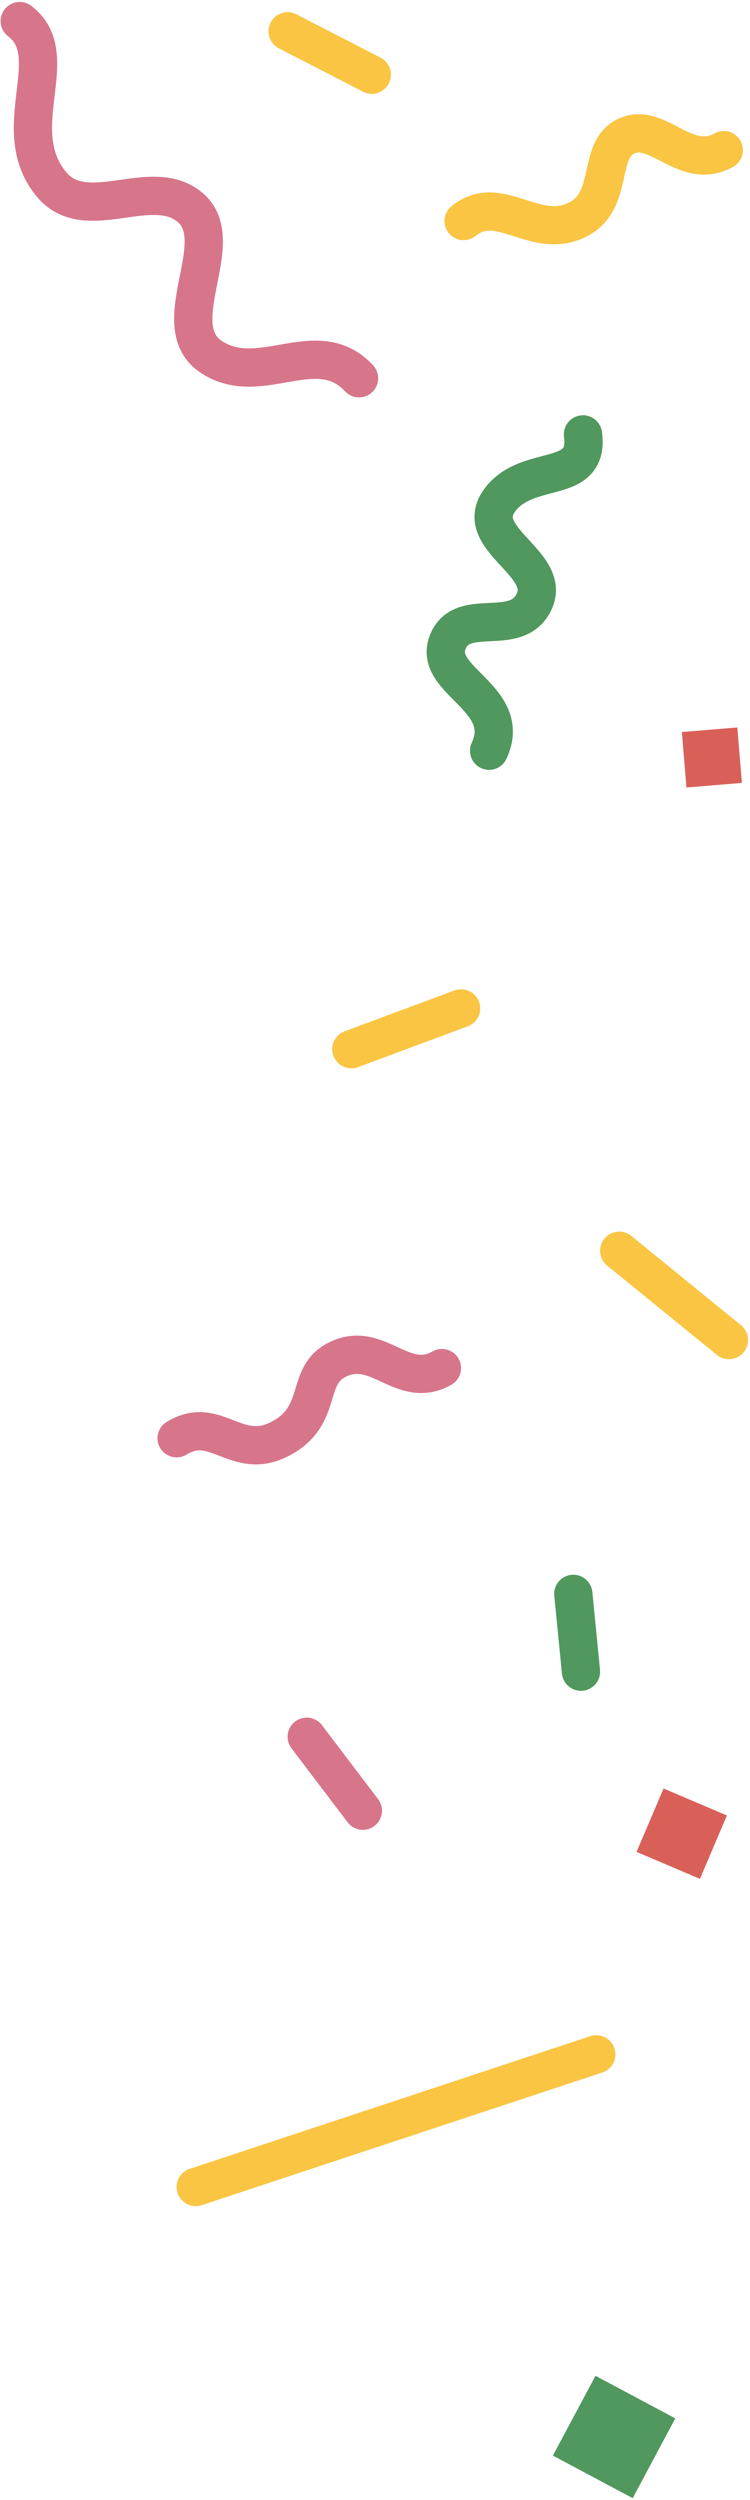 <svg width="294" height="980" viewBox="0 0 294 980" fill="none" xmlns="http://www.w3.org/2000/svg">
<path d="M112.738 12.274L145.738 29.274" stroke="#F9C543" stroke-width="15" stroke-linecap="round"/>
<path d="M76.738 857.274L233.738 805.274" stroke="#F9C543" stroke-width="15" stroke-linecap="round"/>
<path d="M181.738 86.634C195.338 75.519 208.938 93.58 225.258 86.634C241.578 79.687 233.418 58.847 245.658 53.29C257.898 47.733 268.778 67.183 283.738 58.847" stroke="#F9C543" stroke-width="15" stroke-linecap="round"/>
<path d="M7.738 8.274C25.563 21.867 2.254 50.41 20.078 72.158C33.79 88.887 59.841 68.08 74.924 81.672C90.006 95.265 63.955 127.886 83.151 140.119C102.347 152.352 124.285 130.605 140.738 148.274" stroke="#D7758B" stroke-width="15" stroke-linecap="round"/>
<rect x="267.287" y="286.944" width="21.817" height="21.817" transform="rotate(-4.715 267.287 286.944)" fill="#D96058"/>
<path d="M228.528 170.274C231.254 190.714 206.724 181.176 195.822 196.165C184.92 211.154 216.263 220.692 209.45 235.681C202.636 250.67 180.831 237.044 175.38 252.033C169.929 267.022 201.273 273.835 191.733 294.274" stroke="#50985E" stroke-width="15" stroke-linecap="round"/>
<rect x="233.43" y="931.274" width="35.453" height="35.453" transform="rotate(28.089 233.43 931.274)" fill="#50985E"/>
<path d="M137.738 411.274L180.738 395.274" stroke="#F9C543" stroke-width="15" stroke-linecap="round"/>
<path d="M242.738 490.274L285.738 525.274" stroke="#F9C543" stroke-width="15" stroke-linecap="round"/>
<path d="M69.238 563.775C84.738 554.275 92.738 573.275 110.238 563.775C127.738 554.275 118.738 538.274 133.738 532.274C148.738 526.274 158.238 544.774 173.238 536.274" stroke="#D7758B" stroke-width="15" stroke-linecap="round"/>
<path d="M224.738 624.774L227.738 655.274" stroke="#50985E" stroke-width="15" stroke-linecap="round"/>
<path d="M120.238 680.774L142.238 709.774" stroke="#D7758B" stroke-width="15" stroke-linecap="round"/>
<rect x="260.104" y="701.065" width="27" height="27" transform="rotate(23.056 260.104 701.065)" fill="#D96058"/>
</svg>
